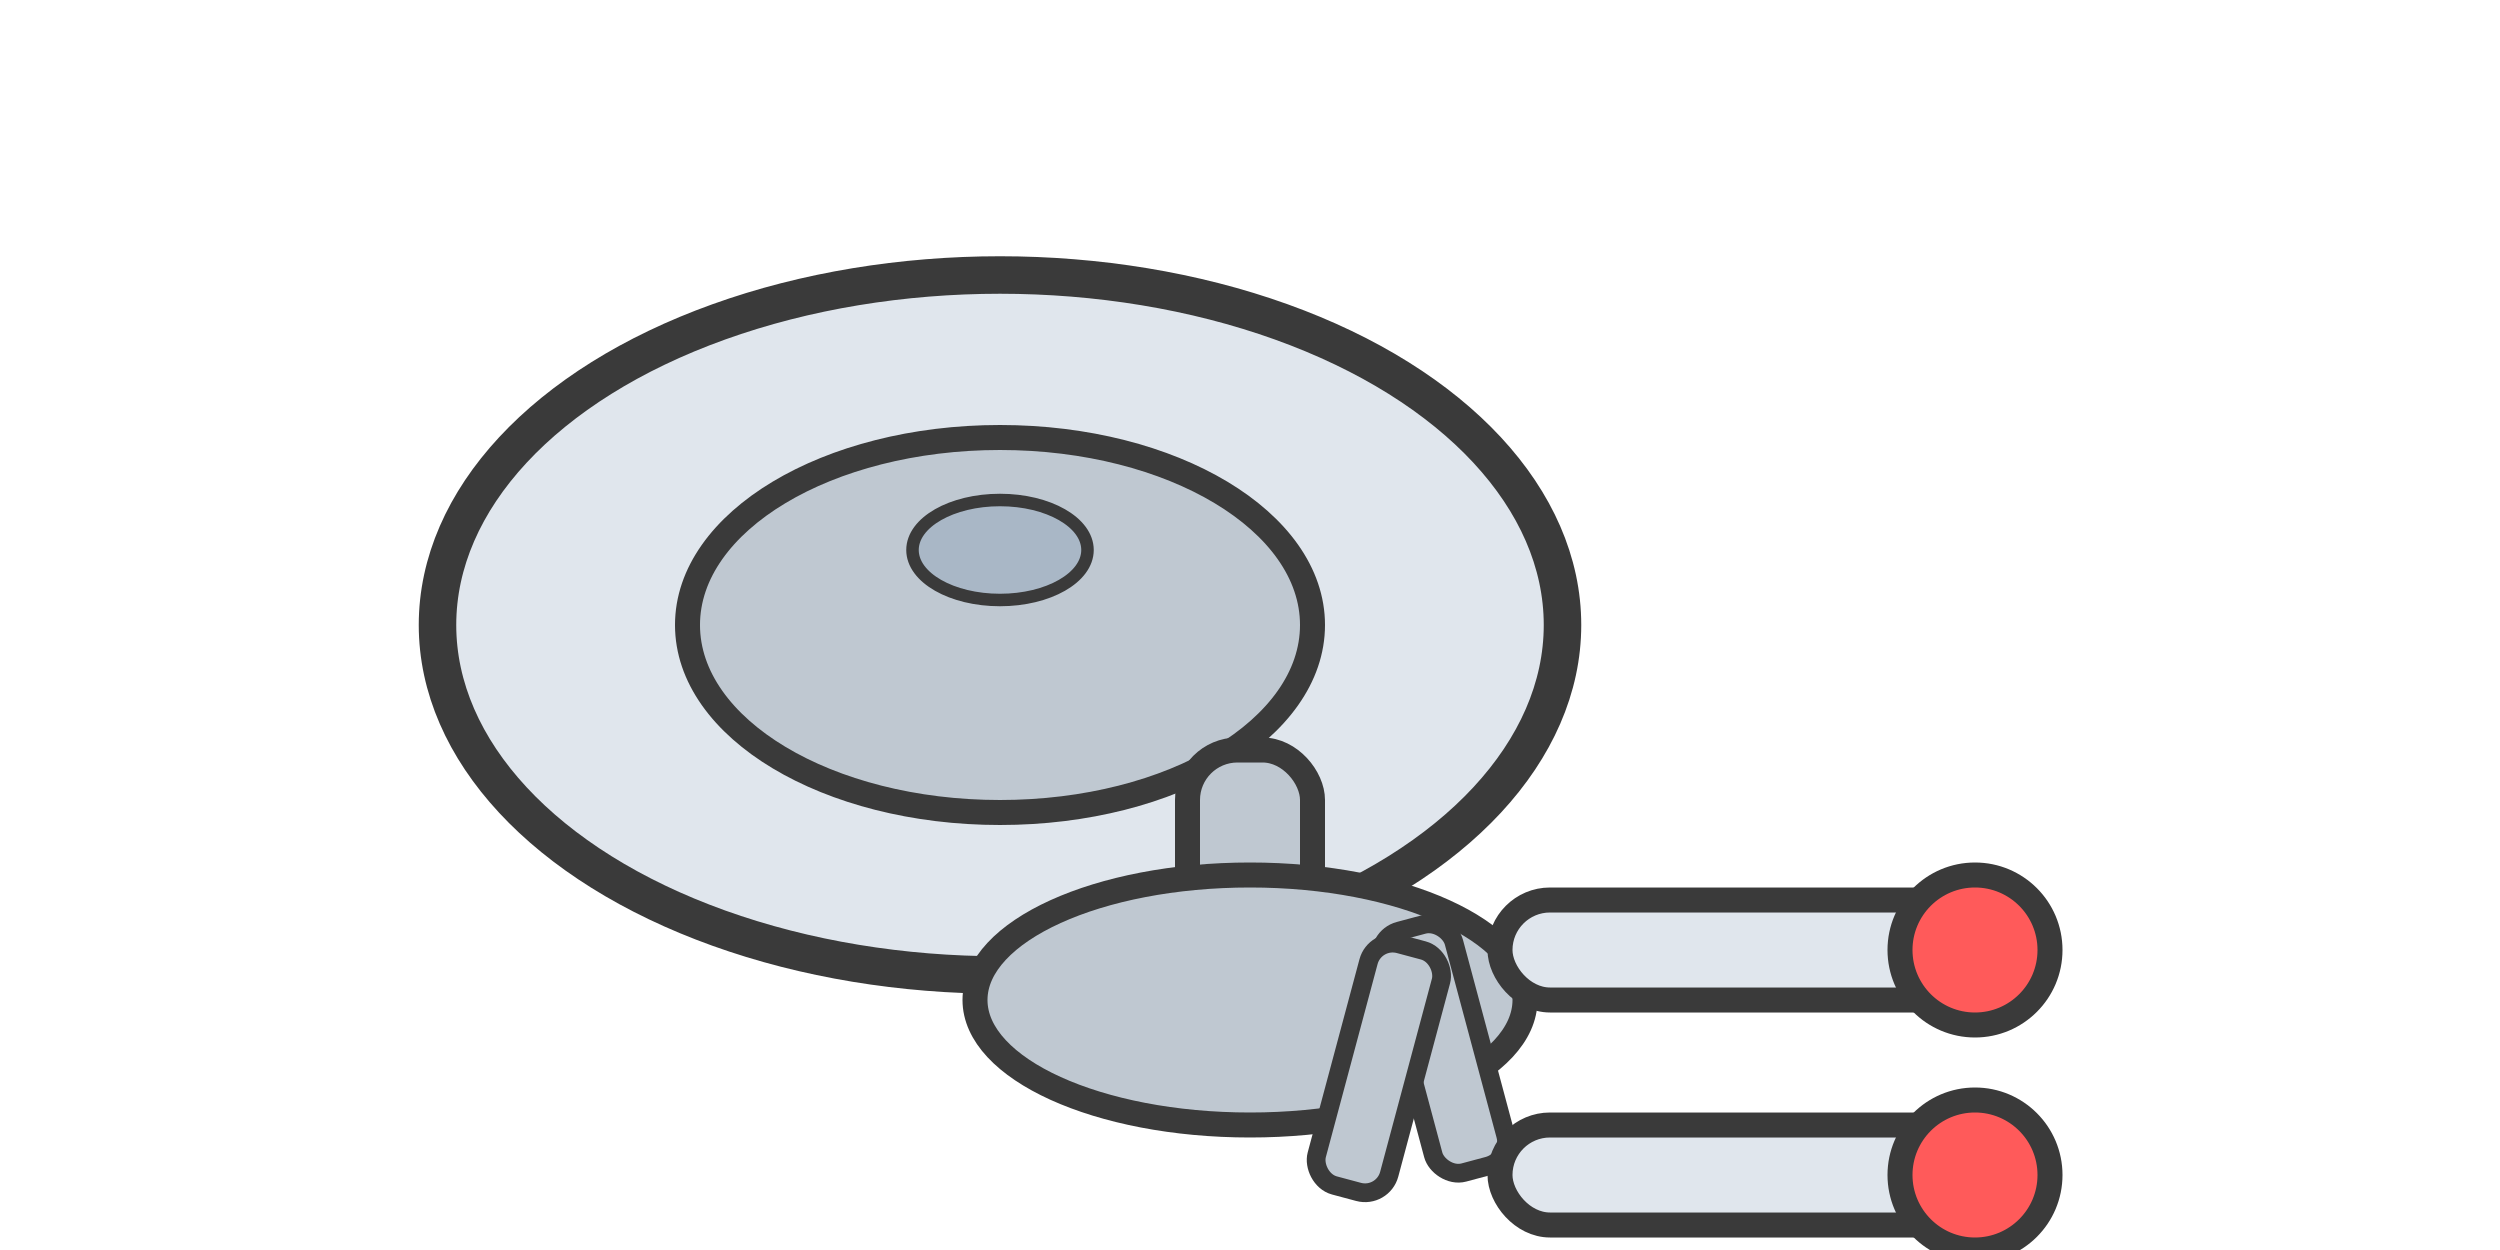 <svg width="200" height="100" viewBox="0 0 200 100" fill="none" xmlns="http://www.w3.org/2000/svg">
  <!-- Saucer section -->
  <ellipse cx="80" cy="50" rx="45" ry="28" fill="#E0E6ED" stroke="#3A3A3A" stroke-width="3"/>
  <ellipse cx="80" cy="50" rx="25" ry="15" fill="#BFC8D1" stroke="#3A3A3A" stroke-width="2"/>
  <!-- Bridge dome -->
  <ellipse cx="80" cy="44" rx="7" ry="4" fill="#A9B7C6" stroke="#3A3A3A" stroke-width="1"/>
  <!-- Neck -->
  <rect x="95" y="60" width="10" height="18" rx="4" fill="#BFC8D1" stroke="#3A3A3A" stroke-width="2"/>
  <!-- Secondary hull -->
  <ellipse cx="100" cy="80" rx="22" ry="10" fill="#BFC8D1" stroke="#3A3A3A" stroke-width="2"/>
  <!-- Nacelle pylons -->
  <rect x="110" y="75" width="6" height="20" rx="2" fill="#BFC8D1" stroke="#3A3A3A" stroke-width="1.5" transform="rotate(-15 110 75)"/>
  <rect x="110" y="75" width="6" height="20" rx="2" fill="#BFC8D1" stroke="#3A3A3A" stroke-width="1.5" transform="rotate(15 110 75)"/>
  <!-- Left nacelle -->
  <rect x="120" y="90" width="38" height="8" rx="4" fill="#E0E6ED" stroke="#3A3A3A" stroke-width="2"/>
  <ellipse cx="158" cy="94" rx="6" ry="6" fill="#FF5A5A" stroke="#3A3A3A" stroke-width="2"/>
  <!-- Right nacelle -->
  <rect x="120" y="72" width="38" height="8" rx="4" fill="#E0E6ED" stroke="#3A3A3A" stroke-width="2"/>
  <ellipse cx="158" cy="76" rx="6" ry="6" fill="#FF5A5A" stroke="#3A3A3A" stroke-width="2"/>
</svg>